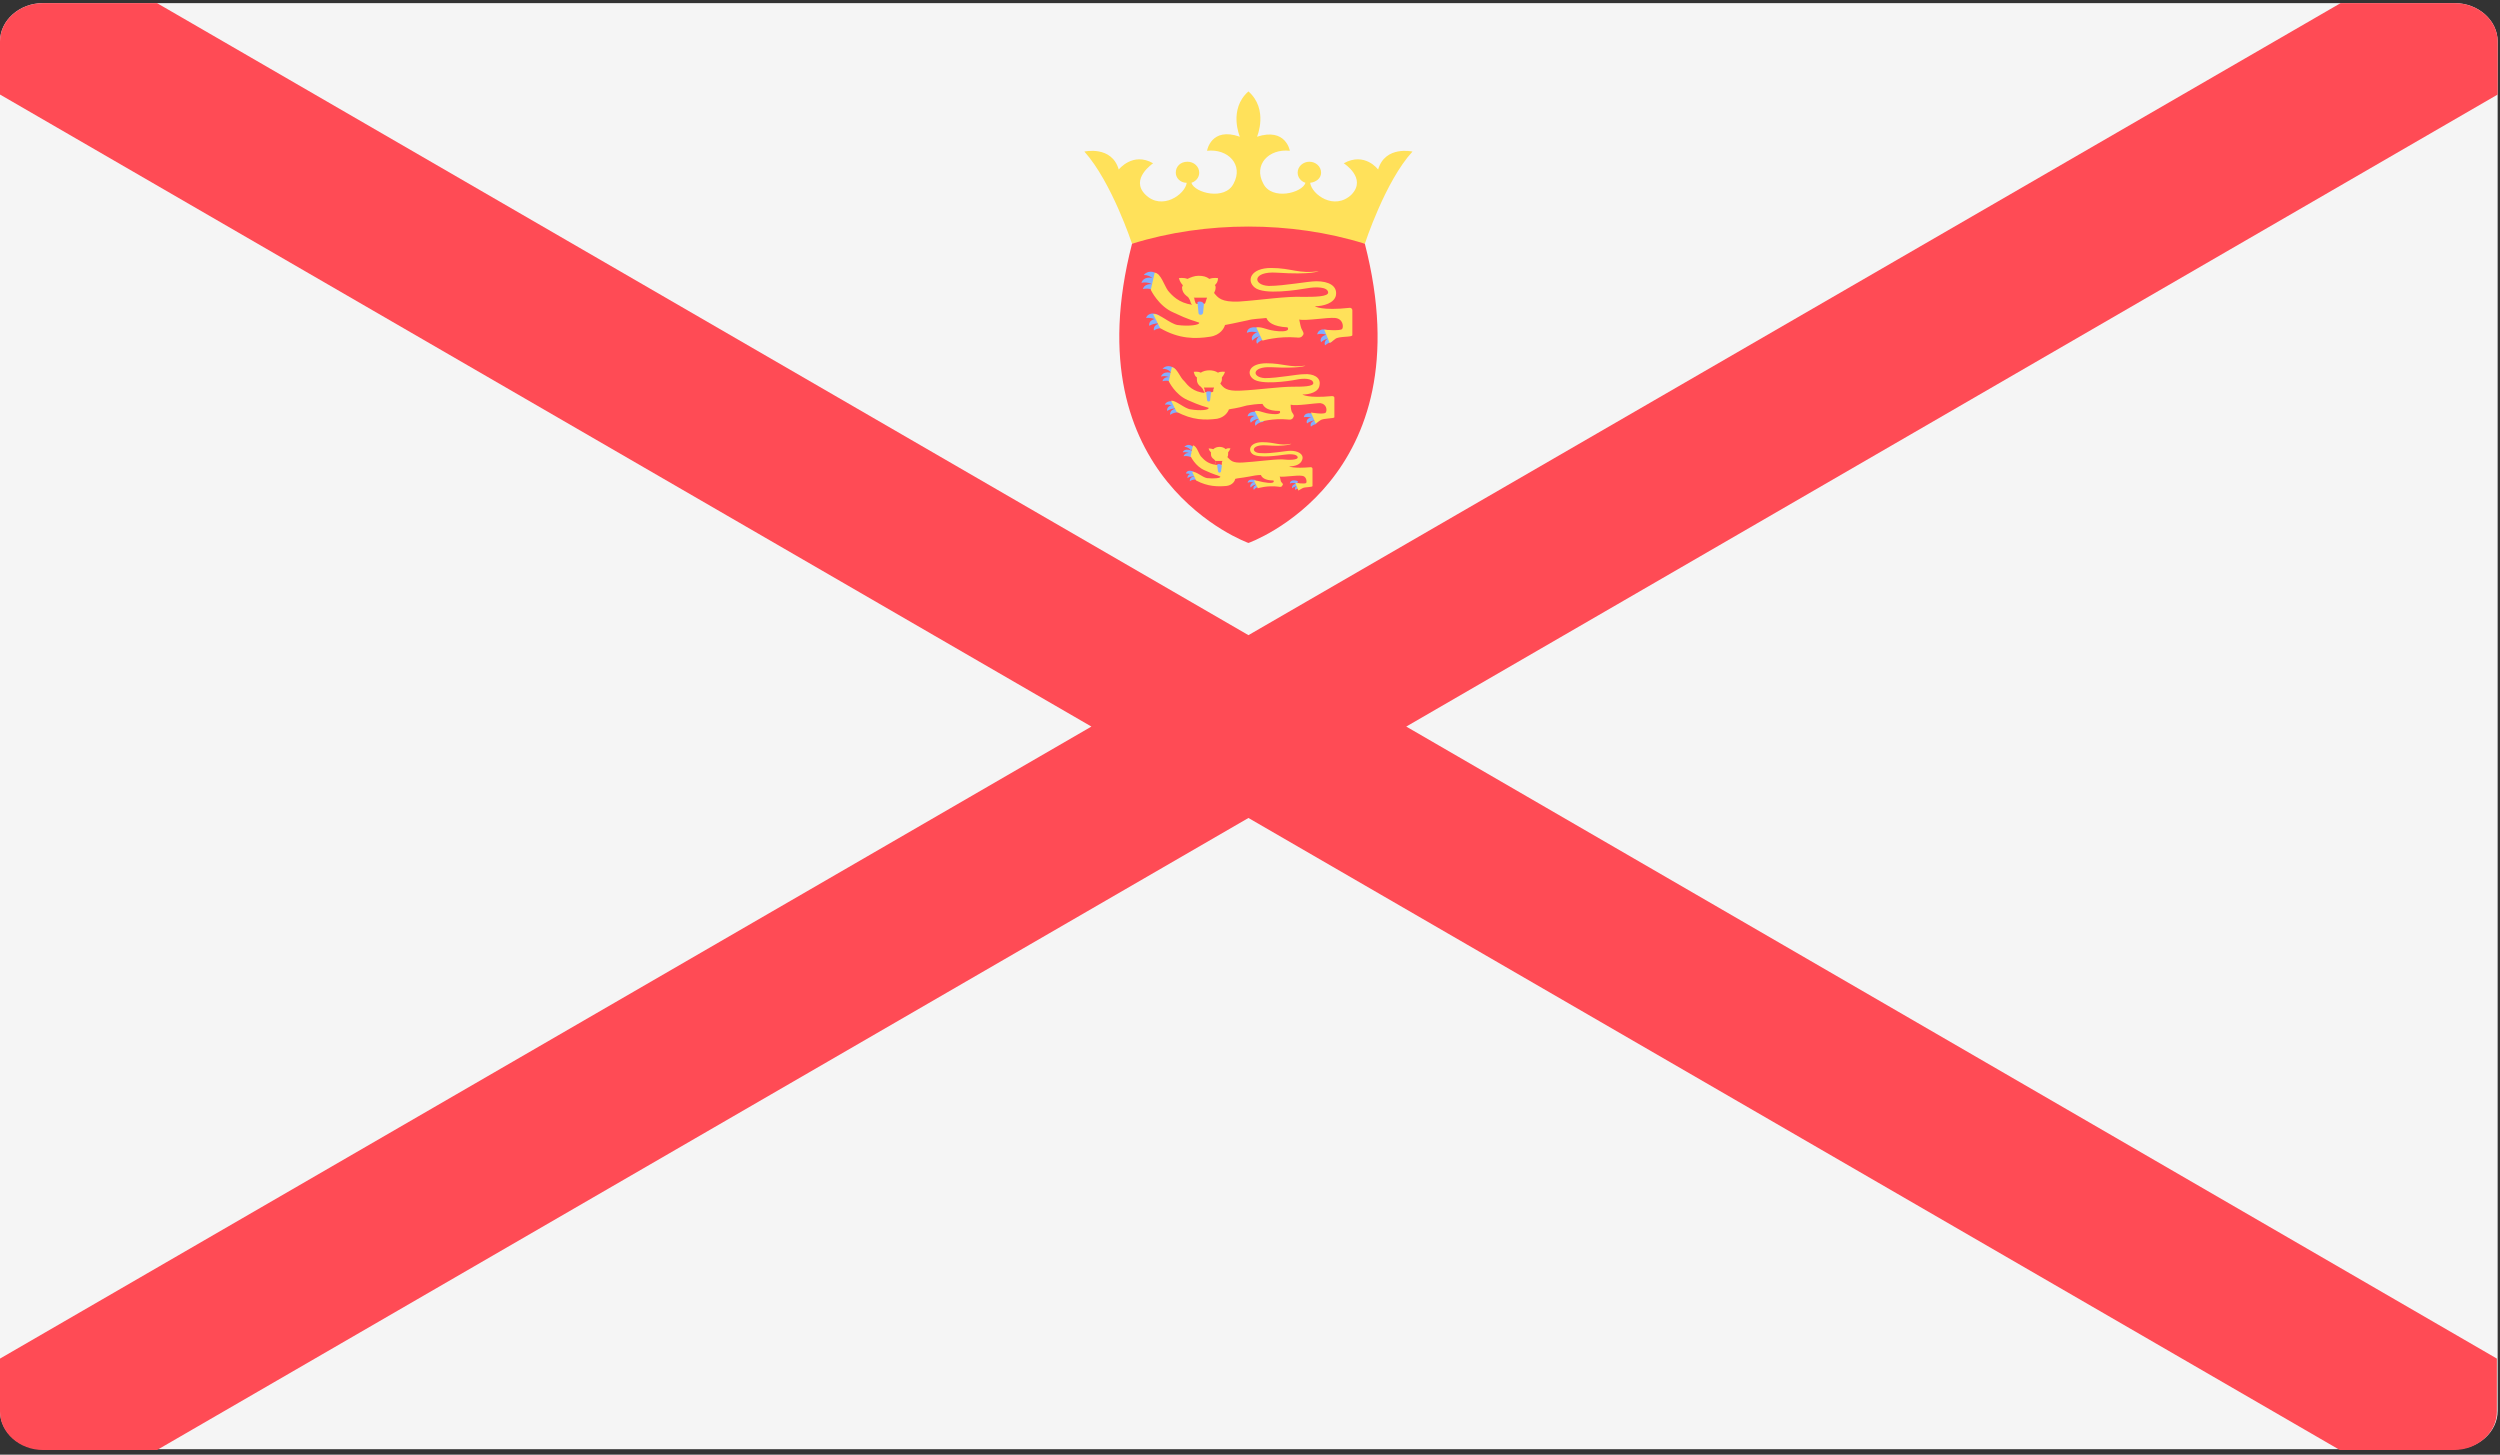 <?xml version="1.0" encoding="utf-8"?>
<!-- Generator: Adobe Illustrator 25.0.0, SVG Export Plug-In . SVG Version: 6.00 Build 0)  -->
<svg version="1.1" id="Capa_1" xmlns="http://www.w3.org/2000/svg" xmlns:xlink="http://www.w3.org/1999/xlink" x="0px" y="0px"
	 viewBox="0 0 32 18.62" style="enable-background:new 0 0 32 18.62;" xml:space="preserve">
<rect x="0" y="0" width="32" height="18.62" fill="#333333" stroke="none"/>
<style type="text/css">
	.st0{fill:#FF4B55;}
	.st1{fill:#464655;}
	.st2{fill:#73AF00;}
	.st3{fill:#F5F5F5;}
	.st4{fill:#41479B;}
	.st5{fill:#FFF5DC;}
	.st6{fill:#D27D69;}
	.st7{fill:#FFE15A;}
	.st8{fill:#B95546;}
	.st9{fill:#DCBE82;}
	.st10{fill:#D2AA73;}
	.st11{fill:#4173CD;}
	.st12{fill:#82AFFF;}
	.st13{fill:#F09146;}
	.st14{fill:#FFB400;}
	.st15{fill:#965032;}
	.st16{fill:#BE7855;}
	.st17{fill:#FFBE3C;}
	.st18{fill:#EAF3F5;}
	.st19{fill:#8C5A28;}
	.st20{fill:#F0C850;}
	.st21{fill:#FF6E55;}
	.st22{fill:#FFBE5A;}
	.st23{fill:#3CC8FF;}
	.st24{fill:#825546;}
	.st25{fill:#FFD255;}
	.st26{fill:#FFD25A;}
	.st27{fill:#509664;}
	.st28{fill:#F0AA00;}
	.st29{fill:#A561CD;}
	.st30{fill:#B34900;}
	.st31{fill:#64B496;}
	.st32{fill:#FF6B71;}
	.st33{fill:#5F64B9;}
	.st34{fill:#F5F0F0;}
	.st35{fill:#5A4646;}
	.st36{fill:#E6E1CD;}
	.st37{fill:#FFD0AF;}
	.st38{fill:#FFAF94;}
	.st39{fill:#8CB400;}
	.st40{fill:#69C3FF;}
	.st41{fill:#009B64;}
	.st42{fill:#5AA0E6;}
	.st43{fill:#FFC88C;}
	.st44{fill:#E1E1E1;}
	.st45{fill:#966446;}
	.st46{fill:#BE915A;}
	.st47{fill:#B9B9B9;}
	.st48{fill:#F0C727;}
	.st49{fill:#50AF69;}
	.st50{fill:#FFE6E6;}
	.st51{fill:#FFB750;}
	.st52{fill:#FFC455;}
	.st53{fill:#FFCD55;}
	.st54{fill:#9BC800;}
	.st55{fill:#FFE14E;}
	.st56{fill:#FFB14E;}
	.st57{fill:#B46446;}
	.st58{fill:#5FA000;}
	.st59{fill:#F2DD30;}
	.st60{fill:#FFC855;}
	.st61{fill:#A0A0A0;}
	.st62{fill:#69B469;}
	.st63{fill:#F4E08F;}
	.st64{fill:#ECD077;}
	.st65{fill:#FCF0A8;}
	.st66{fill:#FAB446;}
	.st67{fill:#C8414B;}
	.st68{fill:#FF9B46;}
	.st69{fill:#FF9B55;}
	.st70{fill:#82C3D2;}
	.st71{fill:#5AA587;}
	.st72{fill:#CDCDCD;}
	.st73{fill:#B4A08C;}
	.st74{fill:#FFD250;}
	.st75{fill:#00C3A0;}
	.st76{fill:#00AADC;}
	.st77{fill:#732D37;}
	.st78{fill:#AAD264;}
	.st79{fill:#874150;}
	.st80{fill:#783C46;}
	.st81{fill:#FFB478;}
	.st82{fill:#9B4B5A;}
	.st83{fill:#FFCD5A;}
	.st84{fill:#FFAA5A;}
	.st85{fill:#FF875A;}
	.st86{fill:#E6B432;}
	.st87{fill:#C86464;}
	.st88{fill:#FFF5E1;}
	.st89{fill:#963C3C;}
	.st90{fill:#5A8250;}
	.st91{fill:#AFEBFF;}
	.st92{fill:#557DE6;}
	.st93{fill:#D23741;}
	.st94{fill:#64C86E;}
	.st95{fill:#873250;}
	.st96{fill:#41AA5A;}
	.st97{fill:#8CD7FF;}
	.st98{fill:#6EC86E;}
	.st99{fill:#FFF0E1;}
	.st100{fill:#FFC75A;}
	.st101{fill:#FFD350;}
	.st102{fill:#FFBE50;}
	.st103{fill:#A54B50;}
	.st104{fill:#C87878;}
	.st105{fill:#FF1722;}
	.st106{fill:#FFB441;}
	.st107{fill:#5064AA;}
	.st108{fill:#FFA0D2;}
	.st109{fill:#FF7350;}
	.st110{fill:#245DBD;}
	.st111{fill:#D35A10;}
	.st112{fill:#FFA033;}
	.st113{fill:#FF9480;}
	.st114{fill:#FFA0E4;}
	.st115{fill:#696E7D;}
	.st116{fill:#FFFCFF;}
	.st117{fill:#EBEBEB;}
	.st118{fill:#FF4B57;}
	.st119{fill:#D2D2D2;}
	.st120{fill:#F0C814;}
	.st121{fill:#F7B518;}
	.st122{fill:#2C2F38;}
	.st123{fill:#4C8056;}
	.st124{fill:#F0C419;}
	.st125{fill:#C03A2B;}
	.st126{fill:#EA3F3F;}
	.st127{fill:#E4E3E1;}
	.st128{fill:#2472B2;}
</style>
<g>
	<path class="st3" d="M31.42,18.55H0.55c-0.3,0-0.55-0.22-0.55-0.49V0.53c0-0.27,0.25-0.49,0.55-0.49h30.87
		c0.3,0,0.55,0.22,0.55,0.49v17.53C31.97,18.33,31.72,18.55,31.42,18.55L31.42,18.55z M31.42,18.55"/>
	<path class="st0" d="M31.97,0.53c0-0.27-0.25-0.49-0.55-0.49h-1.46L15.98,8.13L2.01,0.04H0.55C0.25,0.04,0,0.26,0,0.53v0.68
		L13.97,9.3L0,17.39v0.68c0,0.27,0.25,0.49,0.55,0.49h1.46l13.97-8.09l13.97,8.09h1.46c0.3,0,0.55-0.22,0.55-0.49v-0.68L18,9.3
		l13.97-8.09V0.53z M31.97,0.53"/>
	<path class="st7" d="M17.64,2.17c0,0-0.17-0.23-0.44-0.08c0,0,0.3,0.19,0.1,0.4c-0.22,0.21-0.51,0-0.53-0.15
		c0.08-0.01,0.14-0.06,0.14-0.13c0-0.08-0.07-0.14-0.15-0.14s-0.15,0.06-0.15,0.14c0,0.06,0.04,0.11,0.1,0.13
		c-0.04,0.13-0.43,0.23-0.54,0.01c-0.13-0.24,0.07-0.45,0.34-0.42c0,0-0.05-0.3-0.42-0.18c0,0,0.15-0.35-0.11-0.58
		c-0.26,0.23-0.11,0.58-0.11,0.58c-0.37-0.13-0.42,0.18-0.42,0.18c0.27-0.03,0.47,0.18,0.34,0.42c-0.11,0.22-0.5,0.12-0.54-0.01
		c0.06-0.02,0.1-0.07,0.1-0.13c0-0.08-0.07-0.14-0.15-0.14c-0.09,0-0.15,0.06-0.15,0.14c0,0.07,0.06,0.13,0.14,0.13
		c-0.02,0.15-0.32,0.36-0.53,0.15c-0.2-0.2,0.1-0.4,0.1-0.4c-0.26-0.15-0.44,0.08-0.44,0.08c-0.09-0.31-0.44-0.23-0.44-0.23
		c0.35,0.39,0.61,1.18,0.61,1.18h2.98c0,0,0.26-0.8,0.61-1.18C18.08,1.94,17.73,1.86,17.64,2.17L17.64,2.17z M17.64,2.17"/>
	<path class="st0" d="M17.47,3.12c-0.48-0.15-0.99-0.22-1.49-0.22c-0.5,0-1.01,0.07-1.49,0.22c-0.78,3.02,1.49,3.83,1.49,3.83
		S18.25,6.15,17.47,3.12L17.47,3.12z M17.47,3.12"/>
	<path class="st12" d="M14.9,4.2c0,0-0.07-0.01-0.13,0.03c0,0-0.02-0.08,0.09-0.09C14.96,4.12,14.9,4.2,14.9,4.2L14.9,4.2z
		 M14.9,4.2"/>
	<path class="st12" d="M14.81,4.1c0,0-0.06-0.04-0.14-0.03c0,0,0.02-0.08,0.13-0.05C14.91,4.06,14.81,4.1,14.81,4.1L14.81,4.1z
		 M14.81,4.1"/>
	<path class="st12" d="M14.86,4.14c0,0-0.08-0.01-0.15,0.03c0,0-0.02-0.08,0.1-0.09C14.93,4.06,14.86,4.14,14.86,4.14L14.86,4.14z
		 M14.86,4.14"/>
	<path class="st12" d="M16.21,4.34c0,0-0.07,0-0.12,0.06c0,0-0.04-0.07,0.06-0.11C16.26,4.25,16.21,4.34,16.21,4.34L16.21,4.34z
		 M16.21,4.34"/>
	<path class="st12" d="M16.1,4.26c0,0-0.07-0.03-0.14,0c0,0,0-0.08,0.11-0.07C16.19,4.2,16.1,4.26,16.1,4.26L16.1,4.26z M16.1,4.26"
		/>
	<path class="st12" d="M16.16,4.3c0,0-0.08,0-0.13,0.06c0,0-0.04-0.07,0.07-0.11C16.21,4.2,16.16,4.3,16.16,4.3L16.16,4.3z
		 M16.16,4.3"/>
	<path class="st12" d="M17.04,4.38c0,0-0.03,0-0.08,0.04c0,0-0.03-0.07,0.07-0.1C17.14,4.29,17.04,4.38,17.04,4.38L17.04,4.38z
		 M17.04,4.38"/>
	<path class="st12" d="M16.99,4.29c0,0-0.06-0.03-0.13-0.01c0,0,0.01-0.08,0.11-0.06C17.08,4.23,16.99,4.29,16.99,4.29L16.99,4.29z
		 M16.99,4.29"/>
	<path class="st12" d="M17.04,4.33c0,0-0.08,0-0.13,0.05c0,0-0.04-0.07,0.08-0.1C17.09,4.24,17.04,4.33,17.04,4.33L17.04,4.33z
		 M17.04,4.33"/>
	<path class="st12" d="M14.78,3.72c0,0-0.07-0.04-0.15-0.02c0,0,0.01-0.08,0.14-0.06C14.88,3.67,14.78,3.72,14.78,3.72L14.78,3.72z
		 M14.78,3.72"/>
	<path class="st12" d="M14.77,3.58c0,0-0.04-0.06-0.13-0.06c0,0,0.06-0.08,0.16-0.02C14.9,3.55,14.77,3.58,14.77,3.58L14.77,3.58z
		 M14.77,3.58"/>
	<path class="st12" d="M14.77,3.65c0,0-0.07-0.05-0.16-0.03c0,0,0.02-0.09,0.15-0.06C14.89,3.6,14.77,3.65,14.77,3.65L14.77,3.65z
		 M14.77,3.65"/>
	<path class="st7" d="M16.83,3.92c0.11,0,0.25-0.04,0.27-0.14c0.02-0.12-0.09-0.18-0.25-0.18c-0.11,0-0.41,0.06-0.61,0.06
		c-0.21-0.01-0.21-0.19,0.1-0.17c0.46,0.03,0.54-0.02,0.54-0.02c-0.25,0.04-0.35-0.04-0.61-0.04c-0.26,0-0.32,0.16-0.21,0.25
		c0.12,0.1,0.55,0.03,0.67,0.01c0.11-0.02,0.26-0.02,0.27,0.05c0.01,0.06-0.18,0.06-0.32,0.06c-0.22-0.01-0.53,0.04-0.82,0.06
		c-0.23,0.01-0.27-0.05-0.32-0.11c0.01-0.02,0.02-0.04,0.02-0.07c0-0.01,0-0.02-0.01-0.03c0.02-0.02,0.04-0.04,0.04-0.09
		c0,0-0.06-0.01-0.11,0.01c-0.04-0.03-0.08-0.04-0.14-0.04c-0.05,0-0.1,0.02-0.14,0.04c-0.05-0.02-0.11-0.01-0.11-0.01
		c0.01,0.04,0.03,0.07,0.05,0.09c0,0.01-0.01,0.02-0.01,0.03c0,0.04,0.02,0.08,0.06,0.11c0.02,0.01,0.03,0.03,0.04,0.05l0.01,0.03
		c0,0.01,0.01,0.02,0.02,0.03C15.09,3.88,15,3.78,14.95,3.72c-0.05-0.07-0.09-0.22-0.17-0.23l-0.05,0.22c0,0,0.1,0.21,0.29,0.29
		c0.21,0.1,0.25,0.1,0.33,0.13c0.01,0.03-0.13,0.05-0.28,0.03c-0.1-0.02-0.23-0.15-0.31-0.14l0.09,0.18
		c0.24,0.14,0.45,0.14,0.64,0.11c0.13-0.02,0.18-0.11,0.19-0.15c0.05-0.01,0.11-0.02,0.29-0.06c0.07-0.02,0.16-0.02,0.24-0.03
		c0.02,0.05,0.08,0.11,0.27,0.12c0,0,0.05,0.06-0.11,0.05c-0.16-0.01-0.2-0.06-0.29-0.05l0.08,0.17c0,0,0.2-0.06,0.44-0.04
		c0,0,0.05,0.01,0.07-0.02c0.03-0.03,0.01-0.05-0.01-0.09c-0.01-0.02-0.02-0.07-0.03-0.12c0.09,0.02,0.36-0.03,0.46-0.02
		c0.1,0.01,0.11,0.11,0.09,0.14c-0.02,0.03-0.23,0.01-0.23,0.01l0.07,0.17c0,0,0.02-0.01,0.07-0.05c0.04-0.04,0.22-0.02,0.22-0.05
		V3.97c0-0.01-0.01-0.03-0.03-0.03C16.91,3.98,16.83,3.92,16.83,3.92L16.83,3.92z M16.83,3.92"/>
	<path class="st0" d="M15.28,3.81c0.01,0.01,0.01,0.02,0.01,0.03l0.01,0.03c0,0.01,0.01,0.02,0.02,0.02h0.09
		c0.01,0,0.02-0.01,0.02-0.02l0.01-0.03c0-0.01,0.01-0.02,0.01-0.03H15.28z M15.28,3.81"/>
	<path class="st12" d="M15.36,3.86c-0.02,0-0.04,0-0.03,0.03L15.34,4c0,0.02,0.01,0.03,0.03,0.03c0.01,0,0.03-0.01,0.03-0.03
		l0.01-0.11C15.4,3.87,15.38,3.86,15.36,3.86L15.36,3.86z M15.36,3.86"/>
	<path class="st12" d="M15.09,5.28c0,0-0.06-0.01-0.11,0.03c0,0-0.02-0.06,0.07-0.08C15.15,5.21,15.09,5.28,15.09,5.28L15.09,5.28z
		 M15.09,5.28"/>
	<path class="st12" d="M15.02,5.2c0,0-0.05-0.03-0.11-0.02c0,0,0.02-0.06,0.11-0.04C15.11,5.17,15.02,5.2,15.02,5.2L15.02,5.2z
		 M15.02,5.2"/>
	<path class="st12" d="M15.06,5.23c0,0-0.06-0.01-0.12,0.03c0,0-0.02-0.06,0.08-0.08C15.12,5.17,15.06,5.23,15.06,5.23L15.06,5.23z
		 M15.06,5.23"/>
	<path class="st12" d="M16.17,5.4c0,0-0.06,0-0.1,0.05c0,0-0.03-0.06,0.05-0.09C16.2,5.32,16.17,5.4,16.17,5.4L16.17,5.4z
		 M16.17,5.4"/>
	<path class="st12" d="M16.08,5.33c0,0-0.05-0.02-0.11,0c0,0,0-0.06,0.09-0.06C16.15,5.28,16.08,5.33,16.08,5.33L16.08,5.33z
		 M16.08,5.33"/>
	<path class="st12" d="M16.12,5.36c0,0-0.06,0-0.11,0.05c0,0-0.04-0.06,0.06-0.09C16.17,5.28,16.12,5.36,16.12,5.36L16.12,5.36z
		 M16.12,5.36"/>
	<path class="st12" d="M16.84,5.43c0,0-0.02,0-0.06,0.03c0,0-0.03-0.06,0.06-0.08C16.92,5.35,16.84,5.43,16.84,5.43L16.84,5.43z
		 M16.84,5.43"/>
	<path class="st12" d="M16.8,5.35c0,0-0.05-0.02-0.11-0.01c0,0,0-0.06,0.09-0.05C16.88,5.31,16.8,5.35,16.8,5.35L16.8,5.35z
		 M16.8,5.35"/>
	<path class="st12" d="M16.84,5.38c0,0-0.06,0-0.11,0.04c0,0-0.03-0.06,0.06-0.08C16.89,5.31,16.84,5.38,16.84,5.38L16.84,5.38z
		 M16.84,5.38"/>
	<path class="st12" d="M15,4.89c0,0-0.05-0.03-0.12-0.01c0,0,0.01-0.07,0.11-0.05C15.08,4.85,15,4.89,15,4.89L15,4.89z M15,4.89"/>
	<path class="st12" d="M14.99,4.77c0,0-0.03-0.05-0.11-0.05c0,0,0.05-0.06,0.13-0.02C15.1,4.75,14.99,4.77,14.99,4.77L14.99,4.77z
		 M14.99,4.77"/>
	<path class="st12" d="M14.99,4.84c0,0-0.06-0.04-0.13-0.02c0,0,0.02-0.07,0.12-0.05C15.09,4.79,14.99,4.84,14.99,4.84L14.99,4.84z
		 M14.99,4.84"/>
	<path class="st7" d="M16.67,5.05c0.09,0,0.21-0.03,0.22-0.12c0.02-0.1-0.08-0.15-0.2-0.14c-0.09,0-0.33,0.05-0.5,0.05
		c-0.17-0.01-0.17-0.15,0.08-0.14c0.38,0.02,0.44-0.02,0.44-0.02c-0.2,0.03-0.28-0.03-0.5-0.03c-0.22,0-0.26,0.13-0.17,0.2
		c0.1,0.08,0.45,0.03,0.55,0.01c0.09-0.02,0.21-0.02,0.22,0.04c0.01,0.05-0.15,0.05-0.26,0.05C16.37,4.95,16.11,4.99,15.88,5
		c-0.19,0.01-0.22-0.04-0.26-0.09c0.01-0.02,0.02-0.03,0.02-0.05c0-0.01,0-0.02,0-0.03c0.01-0.01,0.03-0.04,0.04-0.07
		c0,0-0.05-0.01-0.09,0.01c-0.03-0.02-0.07-0.03-0.11-0.03c-0.04,0-0.08,0.01-0.11,0.03c-0.04-0.02-0.09-0.01-0.09-0.01
		c0.01,0.04,0.02,0.06,0.04,0.07c0,0.01,0,0.02,0,0.03c0,0.04,0.02,0.07,0.05,0.09c0.01,0.01,0.03,0.03,0.03,0.04l0.01,0.02
		c0,0.01,0.01,0.02,0.02,0.02c-0.16-0.01-0.23-0.1-0.27-0.15C15.1,4.83,15.07,4.71,15,4.7l-0.04,0.18c0,0,0.08,0.17,0.24,0.24
		c0.18,0.08,0.21,0.08,0.27,0.1c0.01,0.03-0.11,0.04-0.23,0.02c-0.08-0.01-0.19-0.12-0.25-0.11l0.07,0.14
		c0.2,0.11,0.37,0.11,0.52,0.09c0.1-0.02,0.14-0.09,0.15-0.12c0.04-0.01,0.09-0.01,0.23-0.05c0.06-0.01,0.13-0.02,0.2-0.02
		c0.02,0.04,0.06,0.09,0.22,0.09c0,0,0.04,0.05-0.09,0.04c-0.13-0.01-0.16-0.05-0.23-0.04l0.07,0.14c0,0,0.16-0.05,0.36-0.03
		c0,0,0.04,0.01,0.06-0.02c0.02-0.03,0.01-0.04-0.01-0.07c-0.01-0.01-0.02-0.06-0.02-0.1c0.07,0.02,0.3-0.02,0.38-0.02
		c0.08,0.01,0.09,0.09,0.07,0.12c-0.02,0.03-0.19,0-0.19,0l0.06,0.14c0,0,0.02-0.01,0.06-0.04c0.04-0.03,0.18-0.02,0.18-0.04V5.09
		c0-0.01-0.01-0.02-0.03-0.02C16.74,5.1,16.67,5.05,16.67,5.05L16.67,5.05z M16.67,5.05"/>
	<path class="st0" d="M15.41,4.96c0,0.01,0.01,0.02,0.01,0.03l0,0.02c0,0.01,0.01,0.01,0.02,0.01h0.07c0.01,0,0.02-0.01,0.02-0.01
		l0-0.02c0-0.01,0.01-0.02,0.01-0.03H15.41z M15.41,4.96"/>
	<path class="st12" d="M15.47,5.01c-0.02,0-0.03,0-0.03,0.02l0.01,0.09c0,0.01,0.01,0.02,0.02,0.02c0.01,0,0.02-0.01,0.02-0.02
		l0.01-0.09C15.51,5.01,15.49,5.01,15.47,5.01L15.47,5.01z M15.47,5.01"/>
	<path class="st12" d="M15.31,6.14c0,0-0.04-0.01-0.08,0.02c0,0-0.01-0.05,0.05-0.06C15.36,6.09,15.31,6.14,15.31,6.14L15.31,6.14z
		 M15.31,6.14"/>
	<path class="st12" d="M15.26,6.08c0,0-0.03-0.02-0.08-0.02c0,0,0.01-0.05,0.08-0.03C15.32,6.05,15.26,6.08,15.26,6.08L15.26,6.08z
		 M15.26,6.08"/>
	<path class="st12" d="M15.29,6.1c0,0-0.05-0.01-0.09,0.02c0,0-0.01-0.05,0.06-0.06C15.34,6.06,15.29,6.1,15.29,6.1L15.29,6.1z
		 M15.29,6.1"/>
	<path class="st12" d="M16.12,6.23c0,0-0.04,0-0.07,0.04c0,0-0.03-0.04,0.04-0.07C16.15,6.17,16.12,6.23,16.12,6.23L16.12,6.23z
		 M16.12,6.23"/>
	<path class="st12" d="M16.05,6.18c0,0-0.04-0.02-0.08,0c0,0,0-0.05,0.07-0.04C16.11,6.14,16.05,6.18,16.05,6.18L16.05,6.18z
		 M16.05,6.18"/>
	<path class="st12" d="M16.09,6.2c0,0-0.05,0-0.08,0.04c0,0-0.03-0.04,0.04-0.07C16.12,6.14,16.09,6.2,16.09,6.2L16.09,6.2z
		 M16.09,6.2"/>
	<path class="st12" d="M16.63,6.25c0,0-0.02,0-0.05,0.02c0,0-0.02-0.04,0.04-0.06C16.68,6.19,16.63,6.25,16.63,6.25L16.63,6.25z
		 M16.63,6.25"/>
	<path class="st12" d="M16.59,6.19c0,0-0.04-0.02-0.08,0c0,0,0-0.05,0.07-0.04C16.65,6.16,16.59,6.19,16.59,6.19L16.59,6.19z
		 M16.59,6.19"/>
	<path class="st12" d="M16.62,6.22c0,0-0.05,0-0.08,0.03c0,0-0.02-0.04,0.05-0.06C16.66,6.16,16.62,6.22,16.62,6.22L16.62,6.22z
		 M16.62,6.22"/>
	<path class="st12" d="M15.24,5.85c0,0-0.04-0.02-0.09-0.01c0,0,0.01-0.05,0.08-0.04C15.31,5.81,15.24,5.85,15.24,5.85L15.24,5.85z
		 M15.24,5.85"/>
	<path class="st12" d="M15.24,5.76c0,0-0.03-0.04-0.08-0.04c0,0,0.04-0.05,0.1-0.01C15.32,5.75,15.24,5.76,15.24,5.76L15.24,5.76z
		 M15.24,5.76"/>
	<path class="st12" d="M15.24,5.81c0,0-0.04-0.03-0.1-0.02c0,0,0.01-0.05,0.09-0.03C15.31,5.78,15.24,5.81,15.24,5.81L15.24,5.81z
		 M15.24,5.81"/>
	<path class="st7" d="M16.5,5.97c0.07,0,0.15-0.02,0.17-0.09c0.02-0.07-0.06-0.11-0.15-0.11c-0.07,0-0.25,0.04-0.38,0.03
		c-0.13,0-0.13-0.11,0.06-0.1c0.28,0.02,0.33-0.02,0.33-0.02c-0.15,0.03-0.21-0.02-0.37-0.02c-0.16,0-0.19,0.1-0.13,0.15
		c0.07,0.06,0.34,0.02,0.41,0.01c0.07-0.01,0.16-0.01,0.17,0.03c0.01,0.04-0.11,0.04-0.2,0.03c-0.13,0-0.33,0.03-0.5,0.04
		c-0.14,0.01-0.16-0.03-0.2-0.07c0.01-0.01,0.01-0.03,0.01-0.04c0-0.01,0-0.01,0-0.02c0.01-0.01,0.02-0.03,0.03-0.05
		c0,0-0.04-0.01-0.06,0.01c-0.02-0.02-0.05-0.03-0.08-0.03c-0.03,0-0.06,0.01-0.08,0.03c-0.03-0.01-0.06-0.01-0.06-0.01
		c0.01,0.03,0.02,0.04,0.03,0.05c0,0.01,0,0.01,0,0.02c0,0.03,0.01,0.05,0.04,0.07c0.01,0.01,0.02,0.02,0.02,0.03l0,0.02
		c0,0.01,0.01,0.01,0.01,0.02c-0.12-0.01-0.17-0.08-0.2-0.11c-0.03-0.04-0.05-0.13-0.1-0.14l-0.03,0.14c0,0,0.06,0.13,0.18,0.18
		c0.13,0.06,0.16,0.06,0.2,0.08c0.01,0.02-0.08,0.03-0.17,0.02c-0.06-0.01-0.14-0.09-0.19-0.08l0.05,0.11
		c0.15,0.08,0.28,0.08,0.39,0.07c0.08-0.01,0.11-0.07,0.11-0.09c0.03-0.01,0.07-0.01,0.18-0.03c0.05-0.01,0.1-0.02,0.15-0.02
		c0.01,0.03,0.05,0.07,0.16,0.07c0,0,0.03,0.04-0.07,0.03c-0.1-0.01-0.12-0.03-0.18-0.03l0.05,0.1c0,0,0.12-0.04,0.27-0.02
		c0,0,0.03,0.01,0.04-0.01c0.02-0.02,0.01-0.03-0.01-0.05c-0.01-0.01-0.01-0.05-0.02-0.07c0.05,0.01,0.22-0.02,0.28-0.01
		c0.06,0,0.07,0.07,0.06,0.09c-0.01,0.02-0.14,0-0.14,0l0.04,0.1c0,0,0.01-0.01,0.05-0.03c0.03-0.02,0.13-0.01,0.13-0.03V6
		c0-0.01-0.01-0.02-0.02-0.02C16.55,6,16.5,5.97,16.5,5.97L16.5,5.97z M16.5,5.97"/>
	<path class="st0" d="M15.55,5.9c0,0.01,0.01,0.01,0.01,0.02l0,0.02c0,0.01,0.01,0.01,0.01,0.01h0.06c0.01,0,0.01,0,0.01-0.01
		l0-0.02c0-0.01,0-0.01,0.01-0.02H15.55z M15.55,5.9"/>
	<path class="st12" d="M15.6,5.94c-0.01,0-0.02,0-0.02,0.02l0.01,0.07c0,0.01,0.01,0.02,0.02,0.02c0.01,0,0.02-0.01,0.02-0.02
		l0.01-0.07C15.62,5.94,15.61,5.94,15.6,5.94L15.6,5.94z M15.6,5.94"/>
</g>
</svg>
